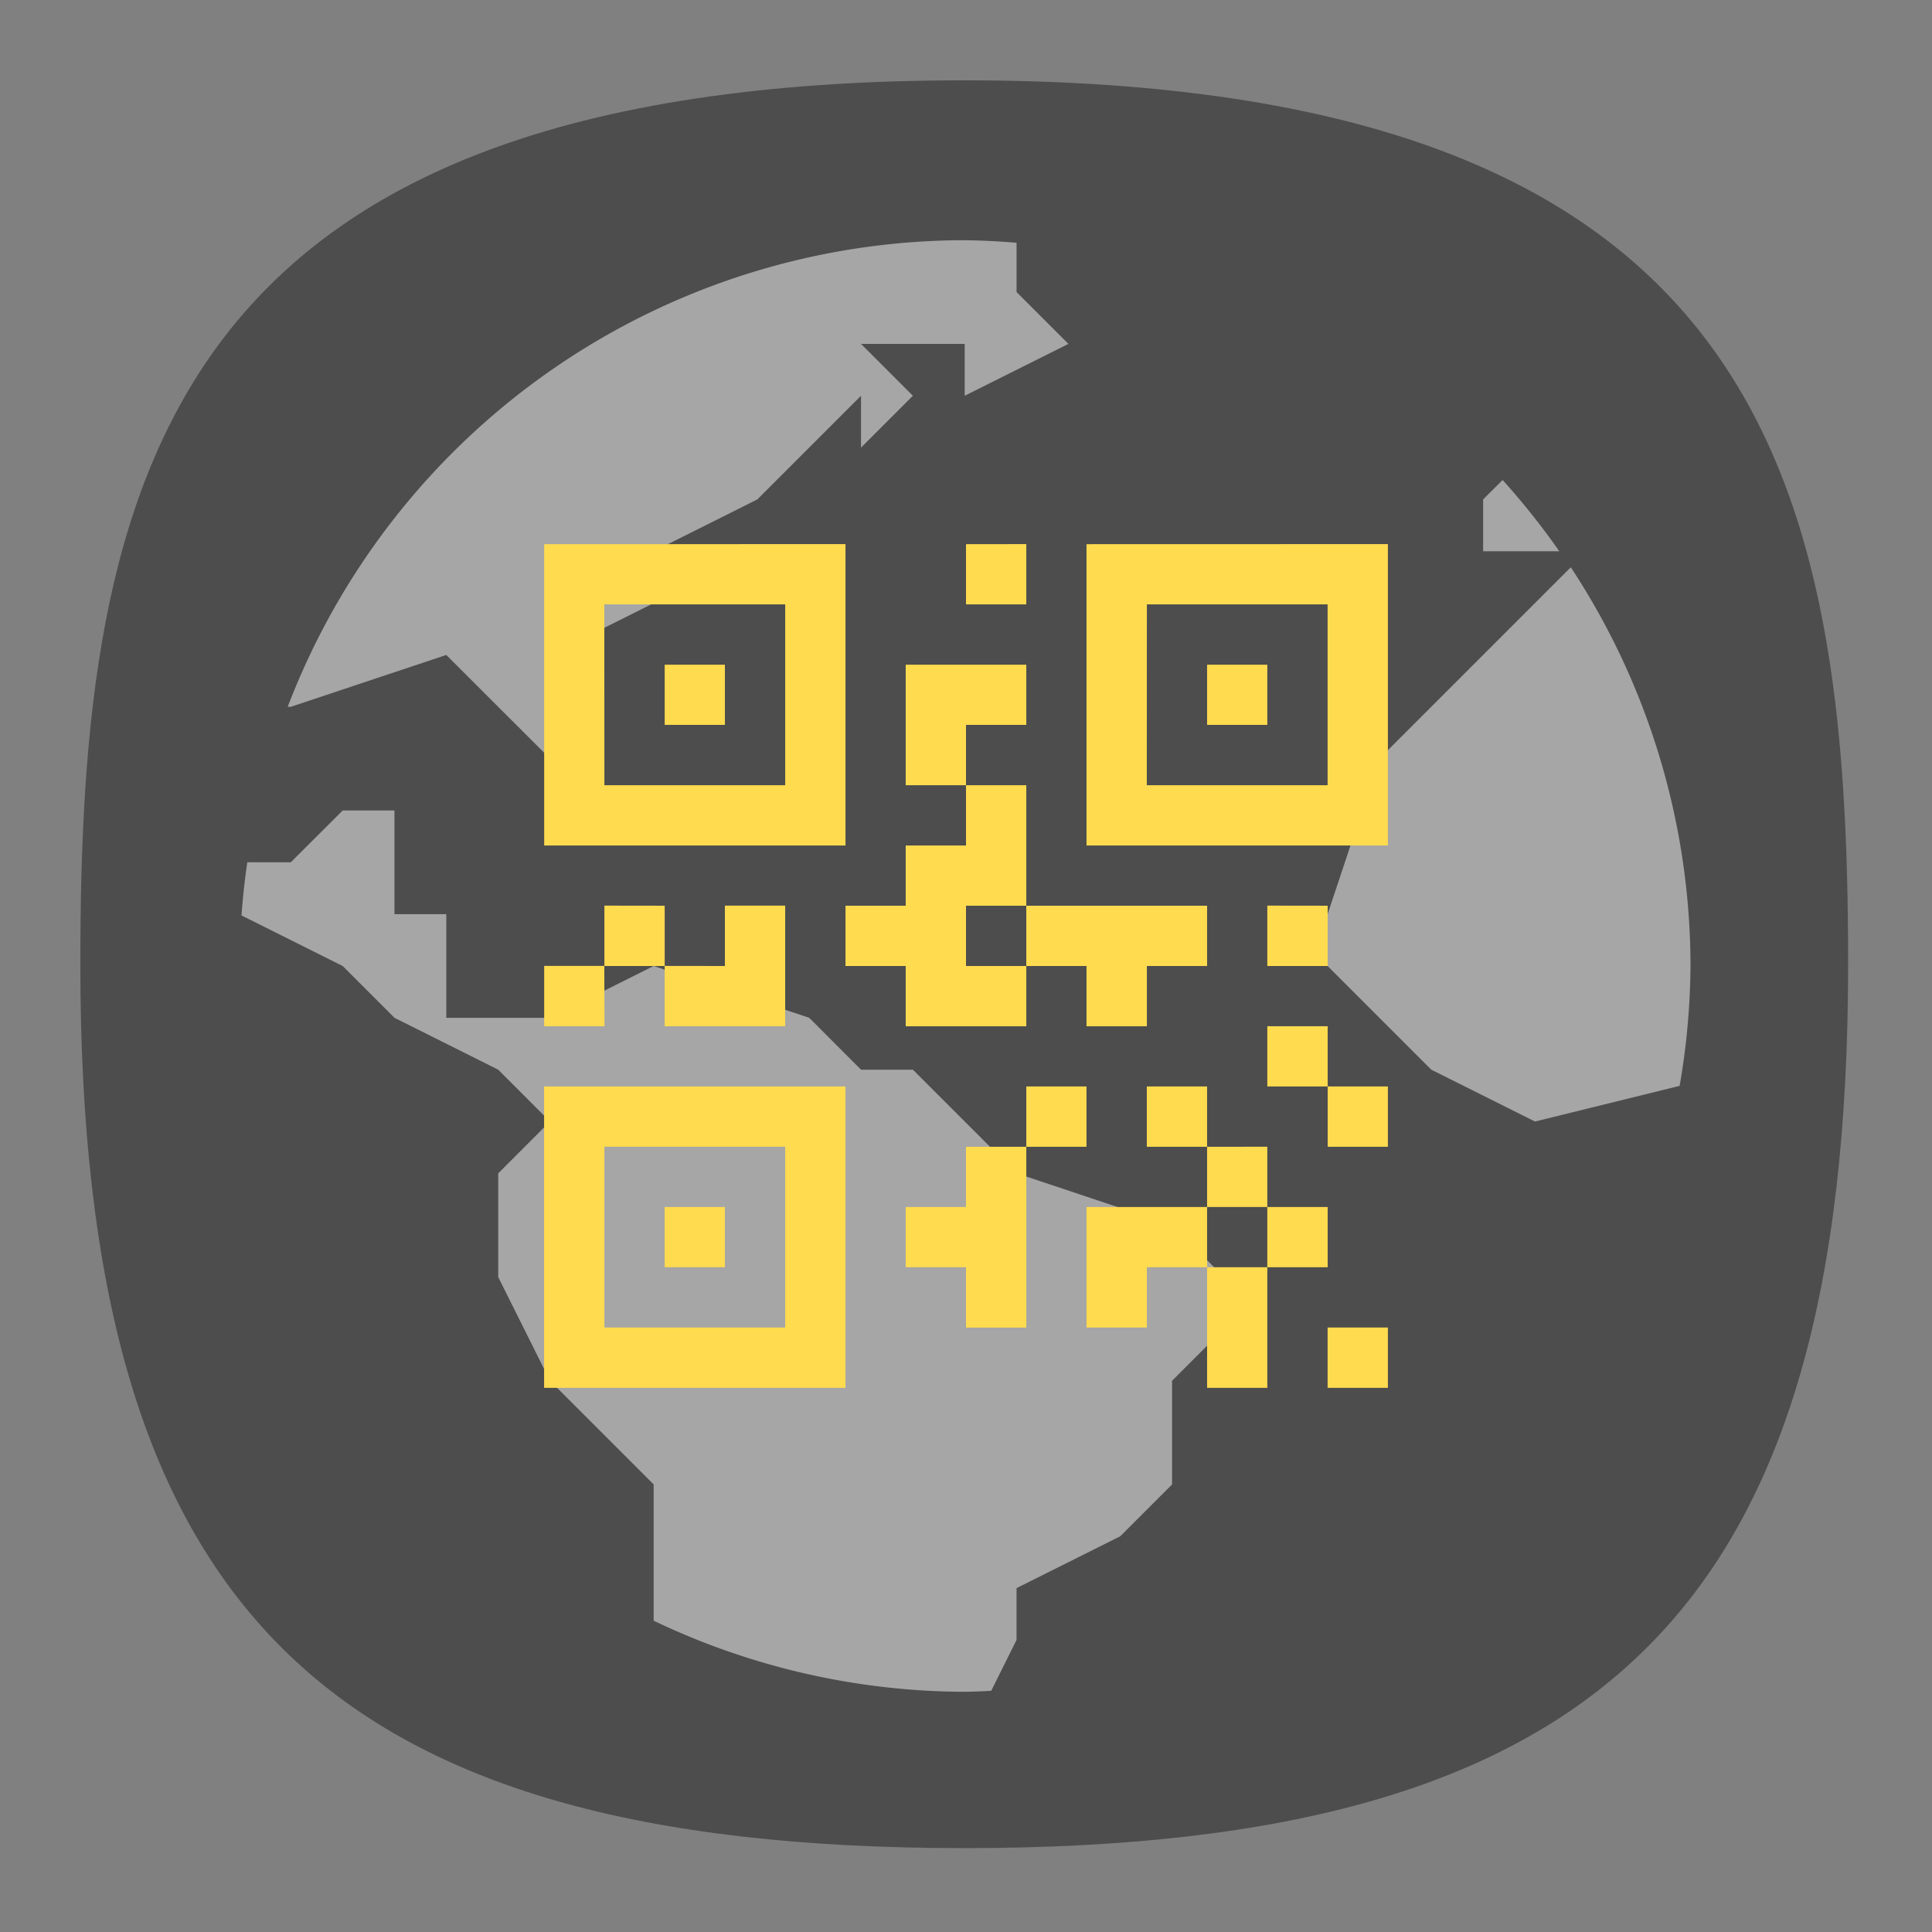 <svg xmlns="http://www.w3.org/2000/svg" width="24" height="24" fill="none"><rect width="100%" height="100%" fill="#808080" stroke="none"/><defs><radialGradient id="a" cx="0" cy="0" r="1" gradientTransform="matrix(0 22 -22 0 12 1)" gradientUnits="userSpaceOnUse"><stop offset="0" stop-color="#8FC8FF" style="stop-color:#f6f6f6;stop-opacity:1"/><stop offset="1" stop-color="#0056A8" style="stop-color:#cfcfcf;stop-opacity:1"/></radialGradient></defs><path d="M50 5C9.09 5 5 25.455 5 50c0 32.727 12.273 45 45 45 32.727 0 45-12.273 45-45 0-24.545-4.09-45-45-45Z" style="font-variation-settings:normal;display:inline;opacity:1;vector-effect:none;fill:#4d4d4d;fill-opacity:1;stroke-width:4.567;stroke-linecap:butt;stroke-linejoin:miter;stroke-miterlimit:4;stroke-dasharray:none;stroke-dashoffset:0;stroke-opacity:1;-inkscape-stroke:none;stop-color:#000;stop-opacity:1" transform="matrix(.244 0 0 .244 -.222 -.222)"/><path fill="#fff" d="M11.984 2.984a9.016 9.016 0 0 0-8.41 5.796h.039l1.931-.644 1.289 1.288V8.136l1.288-.644v-.644l1.287-.644 1.288-1.288v.644l.644-.644-.644-.644h1.288v.644l1.288-.644-.644-.644v-.612a9.016 9.016 0 0 0-.644-.032Zm6.682 2.979-.242.241v.644h.946a9.016 9.016 0 0 0-.704-.885zm.847 1.084-2.377 2.377-.644 1.932V12l1.288 1.288 1.288.644 1.797-.443a9.016 9.016 0 0 0 .135-1.49 9.016 9.016 0 0 0-1.487-4.952ZM4.257 10.068l-.645.644h-.54a9.076 9.076 0 0 0-.072.659v.001L4.257 12l.644.644 1.288.644.643.644-.643.644v1.288l.643 1.288L8.12 18.44v1.693a9.016 9.016 0 0 0 3.864.883c.11-.002.219-.006.329-.012l.315-.632v-.644l1.288-.644.644-.644v-1.288l.644-.644v-.645l-.644-.643-1.932-.645-1.288-1.287h-.644l-.644-.645L8.12 12l-1.288.644H5.544v-1.288H4.9v-1.288z" opacity=".5"/><path fill="#ffdb4f" d="M6.76 6.76v3.743h3.743V6.759Zm5.24 0v.748h.749v-.749Zm1.497 0v3.743h3.744V6.759Zm-5.99.748h2.247v2.246H7.508zm6.74 0h2.245v2.246h-2.246Zm-5.99.749v.748h.748v-.748Zm2.994 0v1.497H12v-.749h.749v-.748H12ZM12 9.754v.749h-.749v.748h-.748V12h.748v.749h1.498V12H12v-.749h.749V9.754Zm.749 1.497V12h.748v.749h.75V12h.748v-.749h-1.498zm2.246-2.994v.748h.748v-.748ZM7.508 11.25V12h.749v-.749Zm.749.749v.749h1.497V11.25h-.749V12Zm-.75 0H6.76v.749h.749Zm8.236-.749V12h.75v-.749zm0 1.498v.748h.75v-.748zm.75.748v.75h.748v-.75zm-9.734 0v3.744h3.744v-3.744zm5.99 0v.75h.748v-.75zm0 .75H12v.748h-.749v.748H12v.75h.749v-1.498zm1.497-.75v.75h.749v-.75zm.749.75v.748h.748v-.749zm.748.748v.748h.75v-.748zm0 .748h-.748v1.498h.748v-.749zm-.748 0v-.748h-1.498v1.497h.75v-.749Zm-7.487-1.497h2.246v2.246H7.508zm.749.749v.748h.748v-.748zm8.235 1.497v.749h.749v-.749z" style="stroke-width:.374"/></svg>